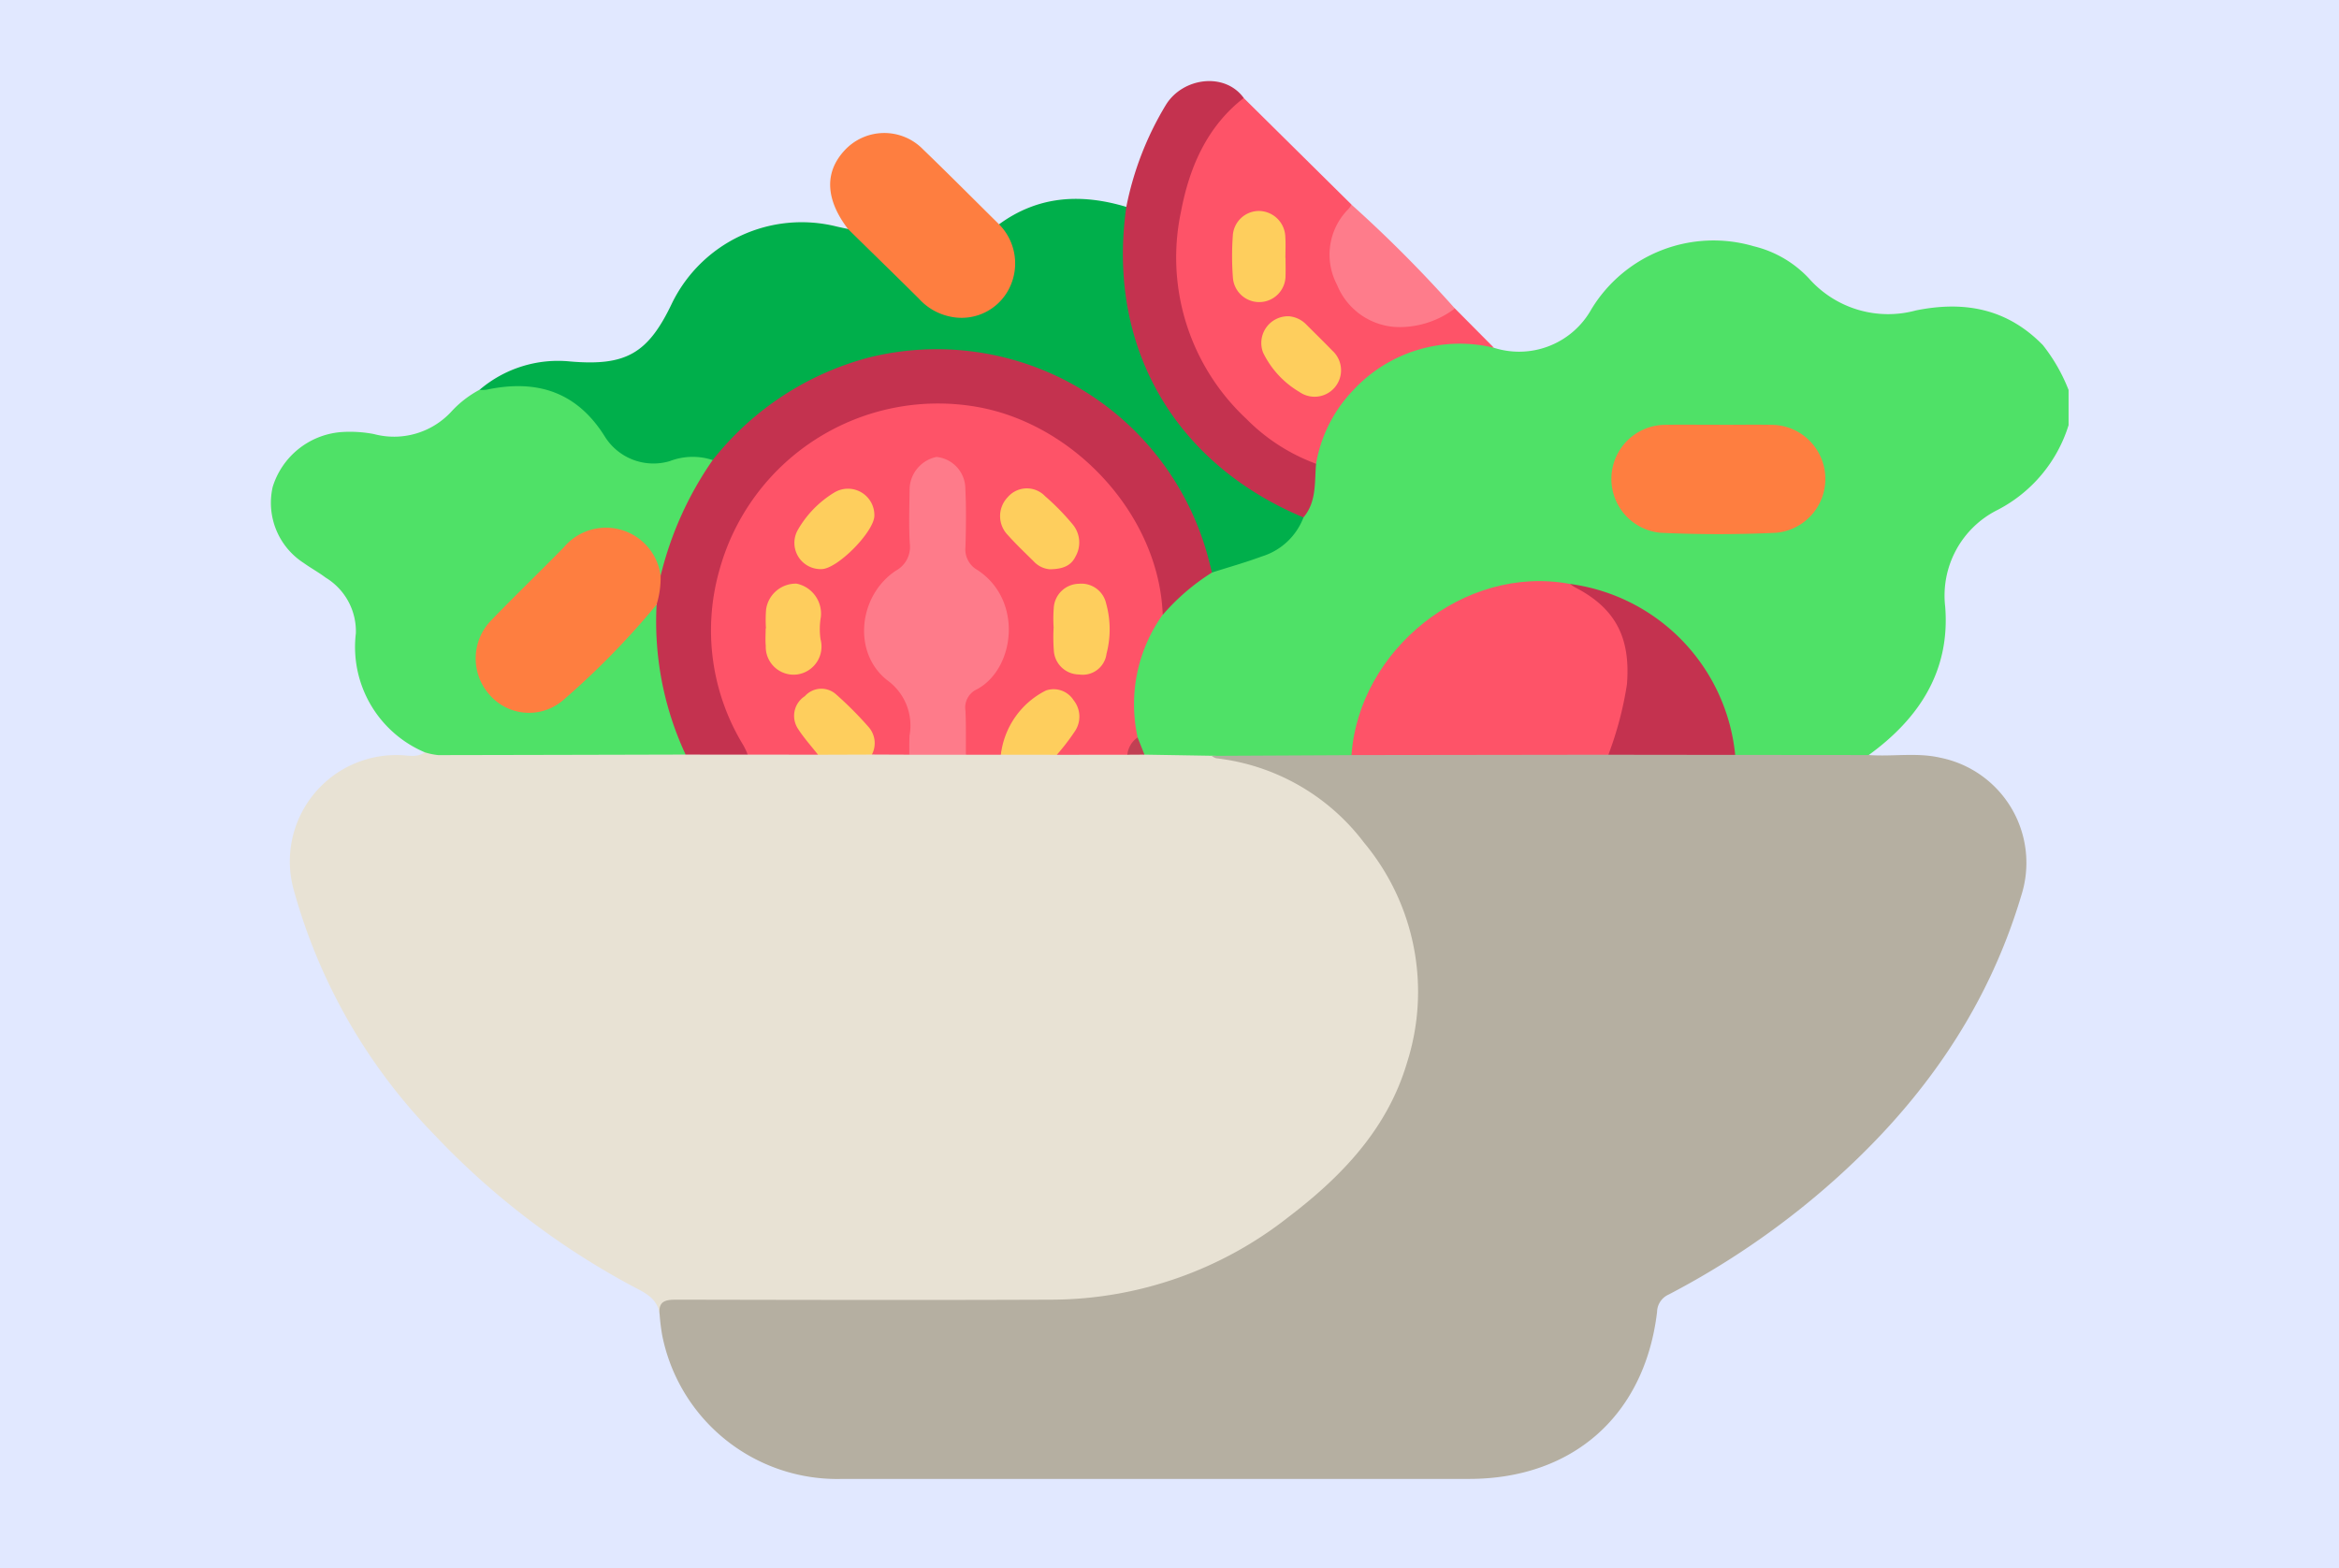 <svg xmlns="http://www.w3.org/2000/svg" xmlns:xlink="http://www.w3.org/1999/xlink" width="173" height="116" viewBox="0 0 173 116">
  <defs>
    <clipPath id="clip-path">
      <rect id="Rectángulo_37360" data-name="Rectángulo 37360" width="133" height="103.382" fill="none"/>
    </clipPath>
  </defs>
  <g id="Grupo_157513" data-name="Grupo 157513" transform="translate(-313 -2639)">
    <rect id="Rectángulo_36141" data-name="Rectángulo 36141" width="173" height="116" transform="translate(313 2639)" fill="#e1e8ff"/>
    <g id="Grupo_157512" data-name="Grupo 157512" transform="translate(333 2645)">
      <g id="Grupo_157511" data-name="Grupo 157511" clip-path="url(#clip-path)">
        <path id="Trazado_128559" data-name="Trazado 128559" d="M154.918,31.689a6.125,6.125,0,0,0,7.218-2.847,10.564,10.564,0,0,1,12.009-4.66,8.227,8.227,0,0,1,4.085,2.382,7.812,7.812,0,0,0,7.907,2.366c3.6-.728,6.757-.136,9.395,2.566a12.882,12.882,0,0,1,1.9,3.319v2.6a10.591,10.591,0,0,1-5.24,6.264,7.081,7.081,0,0,0-3.886,7.166c.377,4.745-1.922,8.263-5.654,10.968a1.257,1.257,0,0,1-1.045.4c-2.825,0-5.651.165-8.471-.088-.8-.256-.718-1.005-.861-1.6a14.116,14.116,0,0,0-8.417-10.181,11.941,11.941,0,0,0-3.368-.885c-7.851-1.329-14.61,4.833-15.669,11.329-.081.5-.066,1.065-.673,1.305a50.1,50.1,0,0,1-6.68.135c-1.114.011-2.23-.034-3.345-.007a29.853,29.853,0,0,1-4.813-.133c-.668-.265-.81-.89-1.013-1.474a10.829,10.829,0,0,1,1.784-9.152,11.062,11.062,0,0,1,3.927-3.35,11.865,11.865,0,0,1,2.769-1.006,5.458,5.458,0,0,0,3.868-3.094,8.979,8.979,0,0,0,.858-3.784,11.047,11.047,0,0,1,11.722-9.131,5.845,5.845,0,0,1,1.691.6" transform="translate(-64.433 -11.968)" fill="#4fe167"/>
        <path id="Trazado_128560" data-name="Trazado 128560" d="M66.125,99.965l4.963.083c8.39.136,14.8,8.278,15.482,15.575a18.026,18.026,0,0,1-4.187,13.628,30.747,30.747,0,0,1-17.96,10.883,24.77,24.77,0,0,1-5.156.52c-8.961-.023-17.922,0-26.883-.02a2.563,2.563,0,0,0-2.124.706c-.172-1.263-1.251-1.64-2.159-2.14A57.479,57.479,0,0,1,13.6,128.08,41.876,41.876,0,0,1,3.213,110.011,7.864,7.864,0,0,1,11.01,100c.626,0,1.3.221,1.883-.209a1.4,1.4,0,0,1,.869-.2c6.1.04,12.2-.05,18.3.043,1.572-.054,3.145-.041,4.718,0,1.724-.065,3.448-.018,5.173-.009,1.3-.031,2.6-.019,3.9,0,.967.021,1.935-.042,2.9.013,1.37-.035,2.741-.04,4.111,0q1.329-.045,2.657,0c1.375-.042,2.75-.029,4.126-.015,1.694.018,3.389-.055,5.083.019a2.574,2.574,0,0,1,1.4.326" transform="translate(-1.476 -50.147)" fill="#e8e2d4"/>
        <path id="Trazado_128561" data-name="Trazado 128561" d="M57.968,141.332c-.1-1,.5-1.063,1.3-1.061,9.264.018,18.528.039,27.791,0a28.421,28.421,0,0,0,17.4-6.093c3.924-2.986,7.322-6.5,8.781-11.4a17.226,17.226,0,0,0-3.165-16.308,15.963,15.963,0,0,0-10.939-6.243,1.1,1.1,0,0,1-.337-.18l10.353-.051a2.217,2.217,0,0,1,1.472-.4c5.833.008,11.667-.057,17.5.029,2.605-.069,5.211-.025,7.818-.028a2.345,2.345,0,0,1,1.586.382l9.88.009c1.765.13,3.551-.206,5.3.2a7.93,7.93,0,0,1,5.974,10.2c-2.6,8.719-7.713,15.759-14.528,21.66a60.171,60.171,0,0,1-11.558,7.848,1.439,1.439,0,0,0-.85,1.286c-.913,7.647-6.226,12.347-13.908,12.348q-23.176,0-46.351,0a13.2,13.2,0,0,1-13.329-10.647,15.089,15.089,0,0,1-.187-1.539" transform="translate(-29.184 -50.14)" fill="#b5afa1"/>
        <path id="Trazado_128562" data-name="Trazado 128562" d="M30.707,72.328q-9.143.025-18.287.041a4.935,4.935,0,0,1-1-.208,8.458,8.458,0,0,1-5.1-8.793,4.639,4.639,0,0,0-2.236-4.129c-.516-.39-1.09-.7-1.616-1.078a5.292,5.292,0,0,1-2.3-5.625A5.782,5.782,0,0,1,5.2,48.478a9.406,9.406,0,0,1,2.449.142A5.769,5.769,0,0,0,13.347,47a7.832,7.832,0,0,1,2.118-1.652c3.29-1.61,7.469.041,9.175,2.666,1.51,2.323,2.734,2.7,5.406,2.138.914-.193,1.872-.5,2.7.284.183.426-.058.762-.273,1.075a21.536,21.536,0,0,0-3.057,6.974c-.074.292-.137.6-.49.7-.488-.234-.526-.764-.751-1.166-1.388-2.475-4.036-2.91-6.053-.942-1.855,1.81-3.726,3.608-5.485,5.51a3.674,3.674,0,1,0,5.259,5.131c2.037-1.866,4.007-3.806,5.851-5.869.253-.283.369-1,1.019-.455.356,1.178.07,2.395.239,3.587a28.934,28.934,0,0,0,1.514,5.984c.159.431.43.861.193,1.355" transform="translate(0 -22.516)" fill="#4fe167"/>
        <path id="Trazado_128563" data-name="Trazado 128563" d="M48.395,36.866a4.715,4.715,0,0,0-3.171.08,4.241,4.241,0,0,1-4.763-1.755c-2.086-3.387-5.071-4.317-8.792-3.528a2.759,2.759,0,0,1-.517.012,8.93,8.93,0,0,1,6.71-2.1c4.127.352,5.762-.585,7.537-4.329a10.674,10.674,0,0,1,12.127-5.663c.292.07.587.128.881.191.659-.034.974.491,1.362.868,1.482,1.44,2.881,2.968,4.412,4.355a3.9,3.9,0,0,0,4.893.176,3.651,3.651,0,0,0,.847-4.666c-.167-.343-.432-.655-.34-1.079,2.9-2.122,6.074-2.288,9.4-1.29.45.34.207.8.181,1.2A21.589,21.589,0,0,0,81.5,31.4a19.929,19.929,0,0,0,8.214,8.229c.821.442,1.813.63,2.382,1.481A4.807,4.807,0,0,1,89,44c-1.2.446-2.445.793-3.67,1.185-.572-.316-.582-.927-.741-1.449a20.066,20.066,0,0,0-17.647-14.6A19.67,19.67,0,0,0,50.77,34.836c-.754.71-1.231,1.77-2.375,2.03" transform="translate(-15.686 -8.838)" fill="#00af4b"/>
        <path id="Trazado_128564" data-name="Trazado 128564" d="M158.109,20.989a10.739,10.739,0,0,0-10.389,3.132,10.39,10.39,0,0,0-2.756,5.452c-.556.339-1-.04-1.441-.26a17.05,17.05,0,0,1-8.507-20A16.281,16.281,0,0,1,137.562,4.1c.525-.686.965-1.581,2.048-1.586l7.979,7.89c.127.45-.21.717-.413,1.035a5.019,5.019,0,0,0,.449,6.024,5.17,5.17,0,0,0,5.948,1.186c.529-.246.969-.779,1.658-.568l2.879,2.9" transform="translate(-67.624 -1.268)" fill="#fe5368"/>
        <path id="Trazado_128565" data-name="Trazado 128565" d="M135.934,1.25c-2.745,2.137-4.021,5.163-4.636,8.4a16.313,16.313,0,0,0,4.822,15.32,14.061,14.061,0,0,0,5.168,3.333c-.122,1.368.054,2.805-.934,3.969-9.611-4.022-14.567-12.709-13.1-22.971a23.2,23.2,0,0,1,2.912-7.52c1.229-2.039,4.363-2.48,5.773-.533" transform="translate(-63.947 0)" fill="#c4324f"/>
        <path id="Trazado_128566" data-name="Trazado 128566" d="M95.887,14.489a4.11,4.11,0,0,1,.6,5.009,3.938,3.938,0,0,1-4.227,1.813,4.265,4.265,0,0,1-2.305-1.326c-1.739-1.727-3.5-3.436-5.244-5.151-1.643-2.155-1.753-4.138-.317-5.743a4,4,0,0,1,5.874-.142c1.893,1.825,3.747,3.692,5.618,5.54" transform="translate(-41.991 -3.896)" fill="#fe7e40"/>
        <path id="Trazado_128567" data-name="Trazado 128567" d="M167.079,26.087a6.813,6.813,0,0,1-4.068,1.378,5,5,0,0,1-4.646-3.124,4.774,4.774,0,0,1,.848-5.617,2.4,2.4,0,0,0,.225-.314,96.528,96.528,0,0,1,7.641,7.677" transform="translate(-79.472 -9.27)" fill="#fe7c8b"/>
        <path id="Trazado_128568" data-name="Trazado 128568" d="M86.785,73.663l-2.586,0a4.591,4.591,0,0,1,1.135-5.527,4.9,4.9,0,0,0,.036-7.329,4.05,4.05,0,0,1-1.559-3.719,16.033,16.033,0,0,0-.036-2.981c-.138-1.181-.856-2-1.686-2A2,2,0,0,0,80.4,54.24c-.061,1.3-.029,2.6-.017,3.892a2.418,2.418,0,0,1-1.042,2.1c-3,2.313-3.059,5.945-.1,8.242A2.554,2.554,0,0,1,80.38,70.9c-.089.924.278,1.911-.37,2.76l-2.764-.012c-.08-1.944-1.548-2.954-2.795-4.1a1.324,1.324,0,0,0-1.962.1,1.506,1.506,0,0,0-.416,1.956c.348.718,1.19,1.145,1.185,2.057l-5.193-.007a10.618,10.618,0,0,1-2.793-6.287c-.561-4.209-.138-8.33,2.309-11.962,3.836-5.7,9.183-8.672,16.1-7.962,6.748.693,11.495,4.39,14.216,10.634a16.074,16.074,0,0,1,1.052,3.6,2.366,2.366,0,0,1-.2,1.636A11.4,11.4,0,0,0,96.9,72.382a2.309,2.309,0,0,1-.761,1.282l-5.215.005c-.064-.692.5-1.06.809-1.559a1.849,1.849,0,0,0-.155-2.568c-.749-.608-1.574-.424-2.486.515a7.215,7.215,0,0,0-2.306,3.606" transform="translate(-32.757 -23.839)" fill="#fe5368"/>
        <path id="Trazado_128569" data-name="Trazado 128569" d="M94.776,59.573C94.521,52.215,88.245,45.43,81,44.181A16.767,16.767,0,0,0,61.99,56.254a16.287,16.287,0,0,0,1.772,12.969,6.809,6.809,0,0,1,.326.688l-4.6-.006a23.263,23.263,0,0,1-2.145-11.09,2,2,0,0,1,.3-2.149,25.485,25.485,0,0,1,3.848-8.545,21.8,21.8,0,0,1,11.468-7.562A20.777,20.777,0,0,1,98.131,55.312c.1.376.192.753.288,1.129a16.125,16.125,0,0,0-3.644,3.132" transform="translate(-28.778 -20.092)" fill="#c4324f"/>
        <path id="Trazado_128570" data-name="Trazado 128570" d="M180.065,87.331l-19,.026c.539-7.755,8.34-14.113,16.146-12.661,3.465,1.191,5.02,3.769,4.563,7.471-.227,1.843-.456,3.669-1.712,5.164" transform="translate(-81.104 -37.507)" fill="#fe5368"/>
        <path id="Trazado_128571" data-name="Trazado 128571" d="M207.707,51.2c1.3,0,2.591-.022,3.886,0a4,4,0,0,1,.332,7.984c-2.844.135-5.7.133-8.547,0a4,4,0,0,1,.313-7.983c1.338-.027,2.677,0,4.016-.006" transform="translate(-100.559 -25.777)" fill="#fe7e40"/>
        <path id="Trazado_128572" data-name="Trazado 128572" d="M196.441,87.541a25.73,25.73,0,0,0,1.372-5.2c.272-3.376-.775-5.585-3.793-7.157-.15-.078-.286-.182-.429-.275a14.157,14.157,0,0,1,12.229,12.646l-9.378-.011" transform="translate(-97.48 -37.718)" fill="#c4324f"/>
        <path id="Trazado_128573" data-name="Trazado 128573" d="M127.664,99.061a1.778,1.778,0,0,1,.761-1.281l.507,1.273-1.268.008" transform="translate(-64.284 -49.236)" fill="#c14053"/>
        <path id="Trazado_128574" data-name="Trazado 128574" d="M91.789,78.019c.006-.476-.008-.953.021-1.428a4.128,4.128,0,0,0-1.635-4.071c-2.613-2.032-2.149-6.275.619-8.114a2,2,0,0,0,1.033-2.013c-.077-1.294-.032-2.6-.015-3.894A2.491,2.491,0,0,1,93.8,55.993a2.37,2.37,0,0,1,2.136,2.362c.071,1.425.048,2.856.009,4.283a1.748,1.748,0,0,0,.876,1.712c3.426,2.232,2.785,7.356-.054,8.842a1.48,1.48,0,0,0-.821,1.585c.046,1.08.024,2.163.031,3.245l-4.188,0" transform="translate(-44.536 -28.194)" fill="#fe7b8a"/>
        <path id="Trazado_128575" data-name="Trazado 128575" d="M79.774,95.407c-.5-.641-1.054-1.25-1.49-1.933a1.73,1.73,0,0,1,.516-2.4,1.63,1.63,0,0,1,2.334-.111A26.881,26.881,0,0,1,83.5,93.339a1.811,1.811,0,0,1,.258,2.055l-3.986.013" transform="translate(-39.27 -45.581)" fill="#fece5d"/>
        <path id="Trazado_128576" data-name="Trazado 128576" d="M108.825,95.436a6.113,6.113,0,0,1,3.333-4.751,1.752,1.752,0,0,1,2.045.718,1.937,1.937,0,0,1,.095,2.3,16.36,16.36,0,0,1-1.335,1.738l-4.138-.006" transform="translate(-54.797 -45.612)" fill="#fece5d"/>
        <path id="Trazado_128577" data-name="Trazado 128577" d="M44.26,70.053a6.7,6.7,0,0,1-.3,2.149,58.593,58.593,0,0,1-6.879,7.04,3.864,3.864,0,0,1-5.487-.389,4.033,4.033,0,0,1,.174-5.53c1.745-1.806,3.555-3.547,5.313-5.34a4.077,4.077,0,0,1,7.178,2.07" transform="translate(-15.399 -33.479)" fill="#fe7e40"/>
        <path id="Trazado_128578" data-name="Trazado 128578" d="M149.727,35.051a2.024,2.024,0,0,1,1.227.624c.64.639,1.286,1.272,1.916,1.92a1.957,1.957,0,0,1-2.45,3.042,6.839,6.839,0,0,1-2.678-2.9,1.976,1.976,0,0,1,1.984-2.69" transform="translate(-74.316 -17.649)" fill="#fece5d"/>
        <path id="Trazado_128579" data-name="Trazado 128579" d="M147.223,22.821c0,.431.012.863,0,1.293a1.949,1.949,0,0,1-3.894.146,20.858,20.858,0,0,1-.005-3.1,1.939,1.939,0,0,1,1.992-1.814,1.976,1.976,0,0,1,1.891,1.923c.034.515.006,1.035.006,1.552h.014" transform="translate(-72.14 -9.741)" fill="#fece5d"/>
        <path id="Trazado_128580" data-name="Trazado 128580" d="M116.661,78.109a10.33,10.33,0,0,1,.009-1.419,1.9,1.9,0,0,1,1.865-1.807,1.876,1.876,0,0,1,2.014,1.473,7.118,7.118,0,0,1,.025,3.7,1.776,1.776,0,0,1-2.041,1.536,1.88,1.88,0,0,1-1.858-1.8,12.936,12.936,0,0,1-.014-1.677" transform="translate(-58.732 -37.704)" fill="#fece5d"/>
        <path id="Trazado_128581" data-name="Trazado 128581" d="M83.966,62.692c.028,1.178-2.751,4-3.929,3.981a1.94,1.94,0,0,1-1.714-2.932A7.725,7.725,0,0,1,81.015,61a1.953,1.953,0,0,1,2.95,1.69" transform="translate(-39.294 -30.578)" fill="#fece5d"/>
        <path id="Trazado_128582" data-name="Trazado 128582" d="M73.792,78.162a9.3,9.3,0,0,1,.012-1.417,2.223,2.223,0,0,1,2.254-1.89,2.266,2.266,0,0,1,1.794,2.462,5.291,5.291,0,0,0-.024,1.649,2.085,2.085,0,0,1-1.684,2.6,2.061,2.061,0,0,1-2.367-2.117c-.041-.426-.006-.859-.006-1.29h.022" transform="translate(-37.139 -37.685)" fill="#fecd5d"/>
        <path id="Trazado_128583" data-name="Trazado 128583" d="M112.345,66.652a1.817,1.817,0,0,1-1.153-.583c-.644-.637-1.305-1.262-1.907-1.938a2.012,2.012,0,0,1-.019-2.8,1.864,1.864,0,0,1,2.772-.079,17.512,17.512,0,0,1,2.075,2.129,2.088,2.088,0,0,1,.179,2.322c-.336.7-.958.951-1.946.953" transform="translate(-54.738 -30.549)" fill="#fece5d"/>
      </g>
    </g>
  </g>
</svg>
